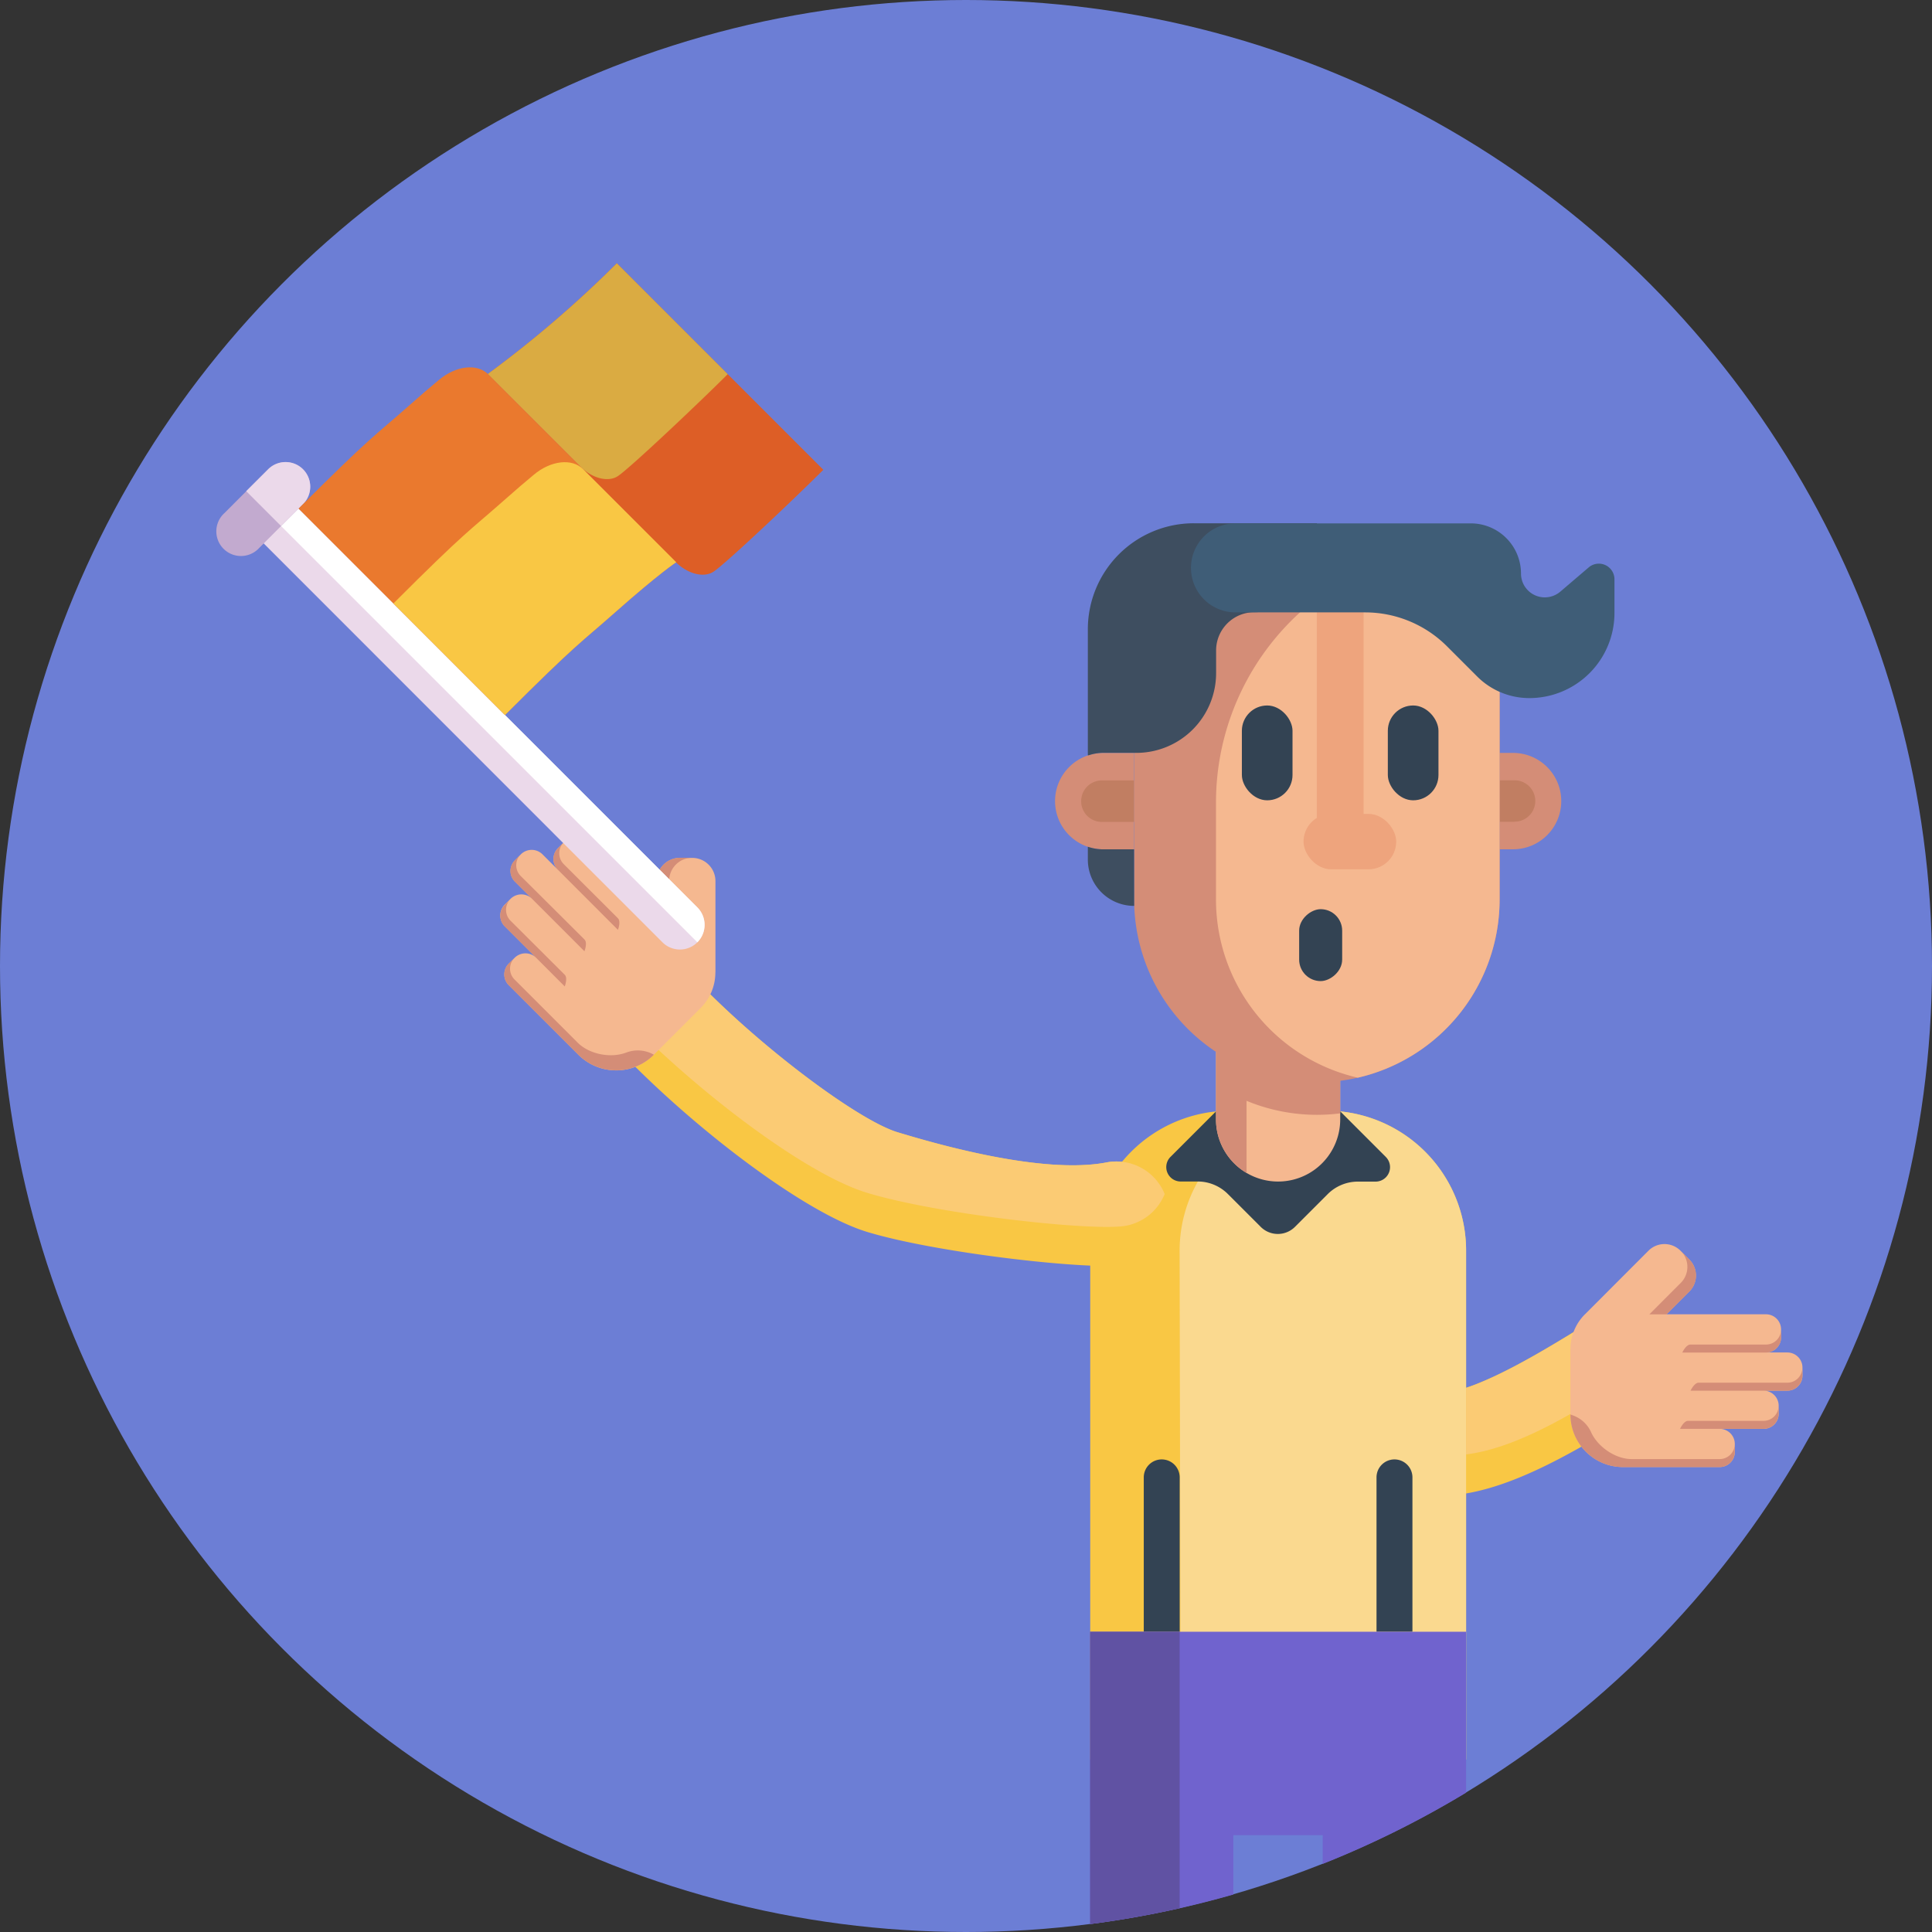 <svg id="_50" data-name="50" xmlns="http://www.w3.org/2000/svg" viewBox="0 0 512 512"><rect x="0" y="0" width="512" height="512" fill="#333333" stroke="none"/><defs><style>.cls-1{fill:#6c7ed5;}.cls-2{fill:#f9c744;}.cls-3{fill:#fbcb74;}.cls-4{fill:#f5b890;}.cls-5{fill:#d48d77;}.cls-6{fill:#fad98f;}.cls-7{fill:#334353;}.cls-8{fill:#7063ce;}.cls-9{fill:#6052a3;}.cls-10{fill:#c17e62;}.cls-11{fill:#eea47d;}.cls-12{fill:#3e4e60;}.cls-13{fill:#3f5d77;}.cls-14{fill:#ebd9ea;}.cls-15{fill:#fff;}.cls-16{fill:#c2aacf;}.cls-17{fill:#dd5e26;}.cls-18{fill:#daab42;}.cls-19{fill:#ea792e;}</style></defs><title>50-soccer-icons</title><circle class="cls-1" cx="256" cy="256" r="256"/><path class="cls-2" d="M352.53,312.35c-6.26,40.45-3.9,63.7,8,75.61,20.89,20,51.15.34,78-16.32l-4.91-7.83-9.53-15.2c-11,6.9-22.57,14-31.94,17.81a46.11,46.11,0,0,1-6.76,2.25,6.35,6.35,0,0,1-7.6-4.57c-1.61-6.13-2.81-19.47,1.55-47.58l-14.88-2.31Z"/><path class="cls-3" d="M364.52,314.21c-7.5,35.08-6.54,55.17,3.27,65,16.27,15.47,41.83.45,65.89-15.38l-9.53-15.2c-11,6.9-22.57,14-31.94,17.81a46.11,46.11,0,0,1-6.76,2.25,6.35,6.35,0,0,1-7.6-4.57c-1.61-6.13-2.81-19.47,1.55-47.58Z"/><path class="cls-4" d="M420,348.33a13.07,13.07,0,0,0-3.82,9.24v17.26a13.83,13.83,0,0,0,3.75,9.51c.1.12.22.24.33.35a13.92,13.92,0,0,0,9.87,4.09h25.61a4,4,0,0,0,4-4v-2.12a4,4,0,0,0-4-4h11.63a4,4,0,0,0,4-4v-2.12a4,4,0,0,0-4-4h6.3a4,4,0,0,0,4-4v-2.12a4,4,0,0,0-4-4H468a4,4,0,0,0,4-4v-2.12a4,4,0,0,0-4-4H441.64l6-6a6,6,0,0,0,0-8.55l-2.26-2.27a6,6,0,0,0-8.55,0L420,348.34Z"/><path class="cls-5" d="M448,356.32h20a4,4,0,0,0,4-4h0v2.12a4,4,0,0,1-4,4H445.83S446.78,356.32,448,356.32Z"/><path class="cls-5" d="M447.35,376.54h20a4,4,0,0,0,4-4h0v2.12a4,4,0,0,1-4,4H445.23S446.18,376.54,447.35,376.54Z"/><path class="cls-5" d="M450.16,366.43h23.49a4,4,0,0,0,4-4h0v2.12a4,4,0,0,1-4,4H448S449,366.43,450.16,366.43Z"/><path class="cls-5" d="M447.67,342.31l-6,6h-4.57L445.4,340a6,6,0,0,0,0-8.52l2.27,2.27A6,6,0,0,1,447.67,342.31Z"/><path class="cls-5" d="M416.18,374.85a13.85,13.85,0,0,0,3.57,9.31l.08.08.1.12h0a13.9,13.9,0,0,0,10.19,4.43h25.61a4,4,0,0,0,4-4v-2.12h0a4,4,0,0,1-4,4H432.57c-4.23.09-9-3.07-10.86-7a8.39,8.39,0,0,0-5-4.62Z"/><path class="cls-2" d="M388.53,466.27V331.43a37.07,37.07,0,0,0-37.08-37.08H326a37.07,37.07,0,0,0-37.08,37.08V466.27Z"/><path class="cls-6" d="M312.61,331.43a37.08,37.08,0,0,1,37.09-37.08h1.75a37.07,37.07,0,0,1,37.08,37.08V466.27H312.88Z"/><path class="cls-7" d="M307.87,386.76h0a4.76,4.76,0,0,1,4.76,4.76v40.91a0,0,0,0,1,0,0h-9.52a0,0,0,0,1,0,0V391.52A4.76,4.76,0,0,1,307.87,386.76Z"/><path class="cls-7" d="M369.55,386.76h0a4.76,4.76,0,0,1,4.76,4.76v40.91a0,0,0,0,1,0,0h-9.52a0,0,0,0,1,0,0V391.52A4.76,4.76,0,0,1,369.55,386.76Z"/><path class="cls-7" d="M325.43,316.46l8.67,8.67a6.42,6.42,0,0,0,9.08,0l8.68-8.68a11.31,11.31,0,0,1,8-3.31h4.69a3.83,3.83,0,0,0,2.71-6.53l-12.08-12.08H322.25L310.2,306.58a3.82,3.82,0,0,0,2.67,6.53l4.68,0A11.31,11.31,0,0,1,325.43,316.46Z"/><path class="cls-8" d="M388.53,432.43v42.64a255.71,255.71,0,0,1-38,18.89v-7.61H326.85v15.72q-7,2-14.23,3.64-11.67,2.64-23.73,4.19V432.43Z"/><path class="cls-9" d="M312.62,432.43v73.28q-11.67,2.64-23.73,4.19V432.43Z"/><path class="cls-2" d="M167.86,282.2c19.17,19.17,46.32,39.55,62,44.29,19.08,5.77,60.36,10.28,68.6,8.69A13.81,13.81,0,0,0,309.39,319a14.15,14.15,0,0,0-.75-2.57,13.81,13.81,0,0,0-15.43-8.37c-17.24,3.32-46.17-5.23-55.36-8-9.85-3-33.59-20.52-50.45-37.38a13.83,13.83,0,0,0-22.58,4.57h0A13.85,13.85,0,0,0,167.86,282.2Z"/><path class="cls-3" d="M167.86,271.83c19.17,19.18,46.32,39.56,62,44.3,19.08,5.77,60.36,10.28,68.61,8.69a13.84,13.84,0,0,0,10.18-8.39,13.81,13.81,0,0,0-15.43-8.37c-17.24,3.32-46.17-5.23-55.36-8-9.85-3-33.59-20.52-50.45-37.38a13.83,13.83,0,0,0-22.58,4.57h0A13.75,13.75,0,0,0,167.86,271.83Z"/><path class="cls-4" d="M189.6,257.71V233.5a6.15,6.15,0,0,0-6.15-6.15h-3.26a6.14,6.14,0,0,0-6.14,6.15v8.65l-18.91-18.91a4.08,4.08,0,0,0-5.75,0l-1.52,1.52a4.08,4.08,0,0,0,0,5.75l-4.1-4.1a4.07,4.07,0,0,0-5.74,0l-1.52,1.53a4,4,0,0,0,0,5.74l4.53,4.53a4.08,4.08,0,0,0-5.75,0l-1.52,1.52a4.08,4.08,0,0,0,0,5.75l8.35,8.35a4.07,4.07,0,0,0-5.74,0l-1.52,1.53a4,4,0,0,0,0,5.74l18.41,18.41a14.13,14.13,0,0,0,10,4.15h.48a14.1,14.1,0,0,0,9.54-4.15l12.4-12.4a13.27,13.27,0,0,0,3.89-9.39Z"/><path class="cls-5" d="M163.76,243.36l-.3-.31L149.39,229a4.08,4.08,0,0,1,0-5.75h0l-1.52,1.53a4,4,0,0,0,0,5.74l15.89,15.9S164.61,244.2,163.76,243.36Z"/><path class="cls-5" d="M149.67,258.33l-.31-.31L135.3,244a4.06,4.06,0,0,1,0-5.75h0l-1.53,1.53a4.07,4.07,0,0,0,0,5.74l15.9,15.9S150.51,259.17,149.67,258.33Z"/><path class="cls-5" d="M154.91,249l-.3-.31L138,232.16a4.06,4.06,0,0,1,0-5.75h0l-1.52,1.53a4,4,0,0,0,0,5.74l18.4,18.41S155.76,249.88,154.91,249Z"/><path class="cls-5" d="M174.05,233.49v8.67l3.28,3.28v-12a6.12,6.12,0,0,1,6.12-6.12h-3.26A6.14,6.14,0,0,0,174.05,233.49Z"/><path class="cls-5" d="M173.29,279.51a14,14,0,0,1-9.26,4.12h-.12l-.15,0v0a14.12,14.12,0,0,1-10.51-4.13L134.83,261.1a4.07,4.07,0,0,1,0-5.74l1.53-1.53h0a4.06,4.06,0,0,0,0,5.75l16.57,16.57.08.08c3,3.1,8.7,4.29,12.87,2.74a8.58,8.58,0,0,1,6.93.29Z"/><path class="cls-4" d="M355.17,278.78v17.88a16.46,16.46,0,1,1-32.92,0V278.78Z"/><path class="cls-5" d="M322.25,278.78v17.88a16.44,16.44,0,0,0,8.1,14.18V291.73a48.8,48.8,0,0,0,24.82,3.32V278.78Z"/><path class="cls-5" d="M292.37,199.53h8.16a0,0,0,0,1,0,0v25.55a0,0,0,0,1,0,0h-8.16a12.77,12.77,0,0,1-12.77-12.77v0A12.77,12.77,0,0,1,292.37,199.53Z"/><path class="cls-10" d="M292,206.82h8.58a0,0,0,0,1,0,0v11a0,0,0,0,1,0,0H292a5.48,5.48,0,0,1-5.48-5.48v0A5.48,5.48,0,0,1,292,206.82Z"/><path class="cls-5" d="M410.18,199.53h3.58a0,0,0,0,1,0,0v25.55a0,0,0,0,1,0,0h-3.58a12.77,12.77,0,0,1-12.77-12.77v0a12.77,12.77,0,0,1,12.77-12.77Z" transform="translate(811.16 424.61) rotate(180)"/><path class="cls-10" d="M402.89,206.82h4a0,0,0,0,1,0,0v11a0,0,0,0,1,0,0h-4a5.48,5.48,0,0,1-5.48-5.48v0a5.48,5.48,0,0,1,5.48-5.48Z" transform="translate(804.28 424.61) rotate(-180)"/><path class="cls-5" d="M397.41,171.1v67.29a48.46,48.46,0,0,1-37.58,47.21A49.25,49.25,0,0,1,349,286.81a48.43,48.43,0,0,1-48.44-48.42V171.1a26.55,26.55,0,0,1,26.55-26.54h43.79a26,26,0,0,1,7.41,1.06A26.53,26.53,0,0,1,397.41,171.1Z"/><path class="cls-4" d="M397.41,171.1v67.29a48.46,48.46,0,0,1-37.58,47.21,48.44,48.44,0,0,1-37.58-47.21V212.64a68.09,68.09,0,0,1,56-67A26.53,26.53,0,0,1,397.41,171.1Z"/><rect class="cls-11" x="345.45" y="215.69" width="24.56" height="14.69" rx="7.34"/><rect class="cls-7" x="340.47" y="244.77" width="19.06" height="11.4" rx="5.7" transform="translate(600.46 -99.53) rotate(90)"/><rect class="cls-11" x="348.97" y="144.56" width="12.39" height="76.11"/><rect class="cls-7" x="329.11" y="186.96" width="13.42" height="25.13" rx="6.71"/><rect class="cls-7" x="367.79" y="186.96" width="13.42" height="25.13" rx="6.71"/><path class="cls-12" d="M300.54,225.08h-8.17a12.56,12.56,0,0,1-4.08-.68v3.41a12.27,12.27,0,0,0,12.27,12.26Z"/><path class="cls-12" d="M300.54,199.5h-8.17a12.72,12.72,0,0,0-3.87.66l-.21,0V166.75a28.09,28.09,0,0,1,28.09-28.08H349v7a16.57,16.57,0,0,1-16.57,16.57h0a10.14,10.14,0,0,0-10.15,10.15v6a21.14,21.14,0,0,1-21.14,21.13l-.57,0Z"/><path class="cls-13" d="M403.08,152h0a6.31,6.31,0,0,0,6.31,6.31h0a6.36,6.36,0,0,0,4.1-1.51l7.54-6.44a4.14,4.14,0,0,1,6.82,3.15v8.9A22.56,22.56,0,0,1,405.29,185h0a19.53,19.53,0,0,1-13.81-5.71l-8-8a30.67,30.67,0,0,0-21.66-9H327.41a11.79,11.79,0,0,1-11.79-11.79h0a11.79,11.79,0,0,1,11.79-11.8h62.36A13.31,13.31,0,0,1,403.08,152Z"/><path class="cls-14" d="M79.12,134.79,184.81,240.47a6.54,6.54,0,0,1-9.25,9.25L69.87,144a6.54,6.54,0,1,1,9.25-9.24Z"/><path class="cls-15" d="M79.12,134.79,184.81,240.47a6.55,6.55,0,0,1,0,9.25L69.87,134.79a6.53,6.53,0,0,1,9.25,0Z"/><path class="cls-16" d="M80.3,124.36a6.54,6.54,0,0,1,0,9.24L68.69,145.21A6.53,6.53,0,1,1,59.45,136l11.61-11.61A6.54,6.54,0,0,1,80.3,124.36Z"/><path class="cls-14" d="M80.3,124.36a6.54,6.54,0,0,1,0,9.24l-5.81,5.81-9.24-9.25,5.81-5.8A6.54,6.54,0,0,1,80.3,124.36Z"/><path class="cls-17" d="M163.47,69.78l54.72,54.72c-7.86,7.86-25.85,24.86-29.1,27-2.56,1.7-6.81.62-10-2.52L129.27,99.12A300.72,300.72,0,0,0,163.47,69.78Z"/><path class="cls-18" d="M163.47,69.78l29.38,29.38C185,107,167,124,163.75,126.17c-2.56,1.7-6.81.62-9.95-2.52L129.27,99.12A300.72,300.72,0,0,0,163.47,69.78Z"/><path class="cls-19" d="M129.38,99.19,179.2,149s-4.37,2.82-16.19,13.28c-9.11,8.08-9.78,7.82-29.18,27.21L79.12,134.79c19.39-19.4,20.06-19.14,29.18-27.21,3.17-2.82,5.82-5.08,8-6.88C120.84,96.89,126.44,96.25,129.38,99.19Z"/><path class="cls-2" d="M154.52,124.33,179.2,149s-4.37,2.82-16.19,13.28c-9.11,8.08-9.78,7.82-29.18,27.21l-29.57-29.57c19.39-19.39,20.06-19.14,29.18-27.21,3.18-2.82,5.82-5.08,8-6.88C146,122,151.59,121.4,154.52,124.33Z"/></svg>